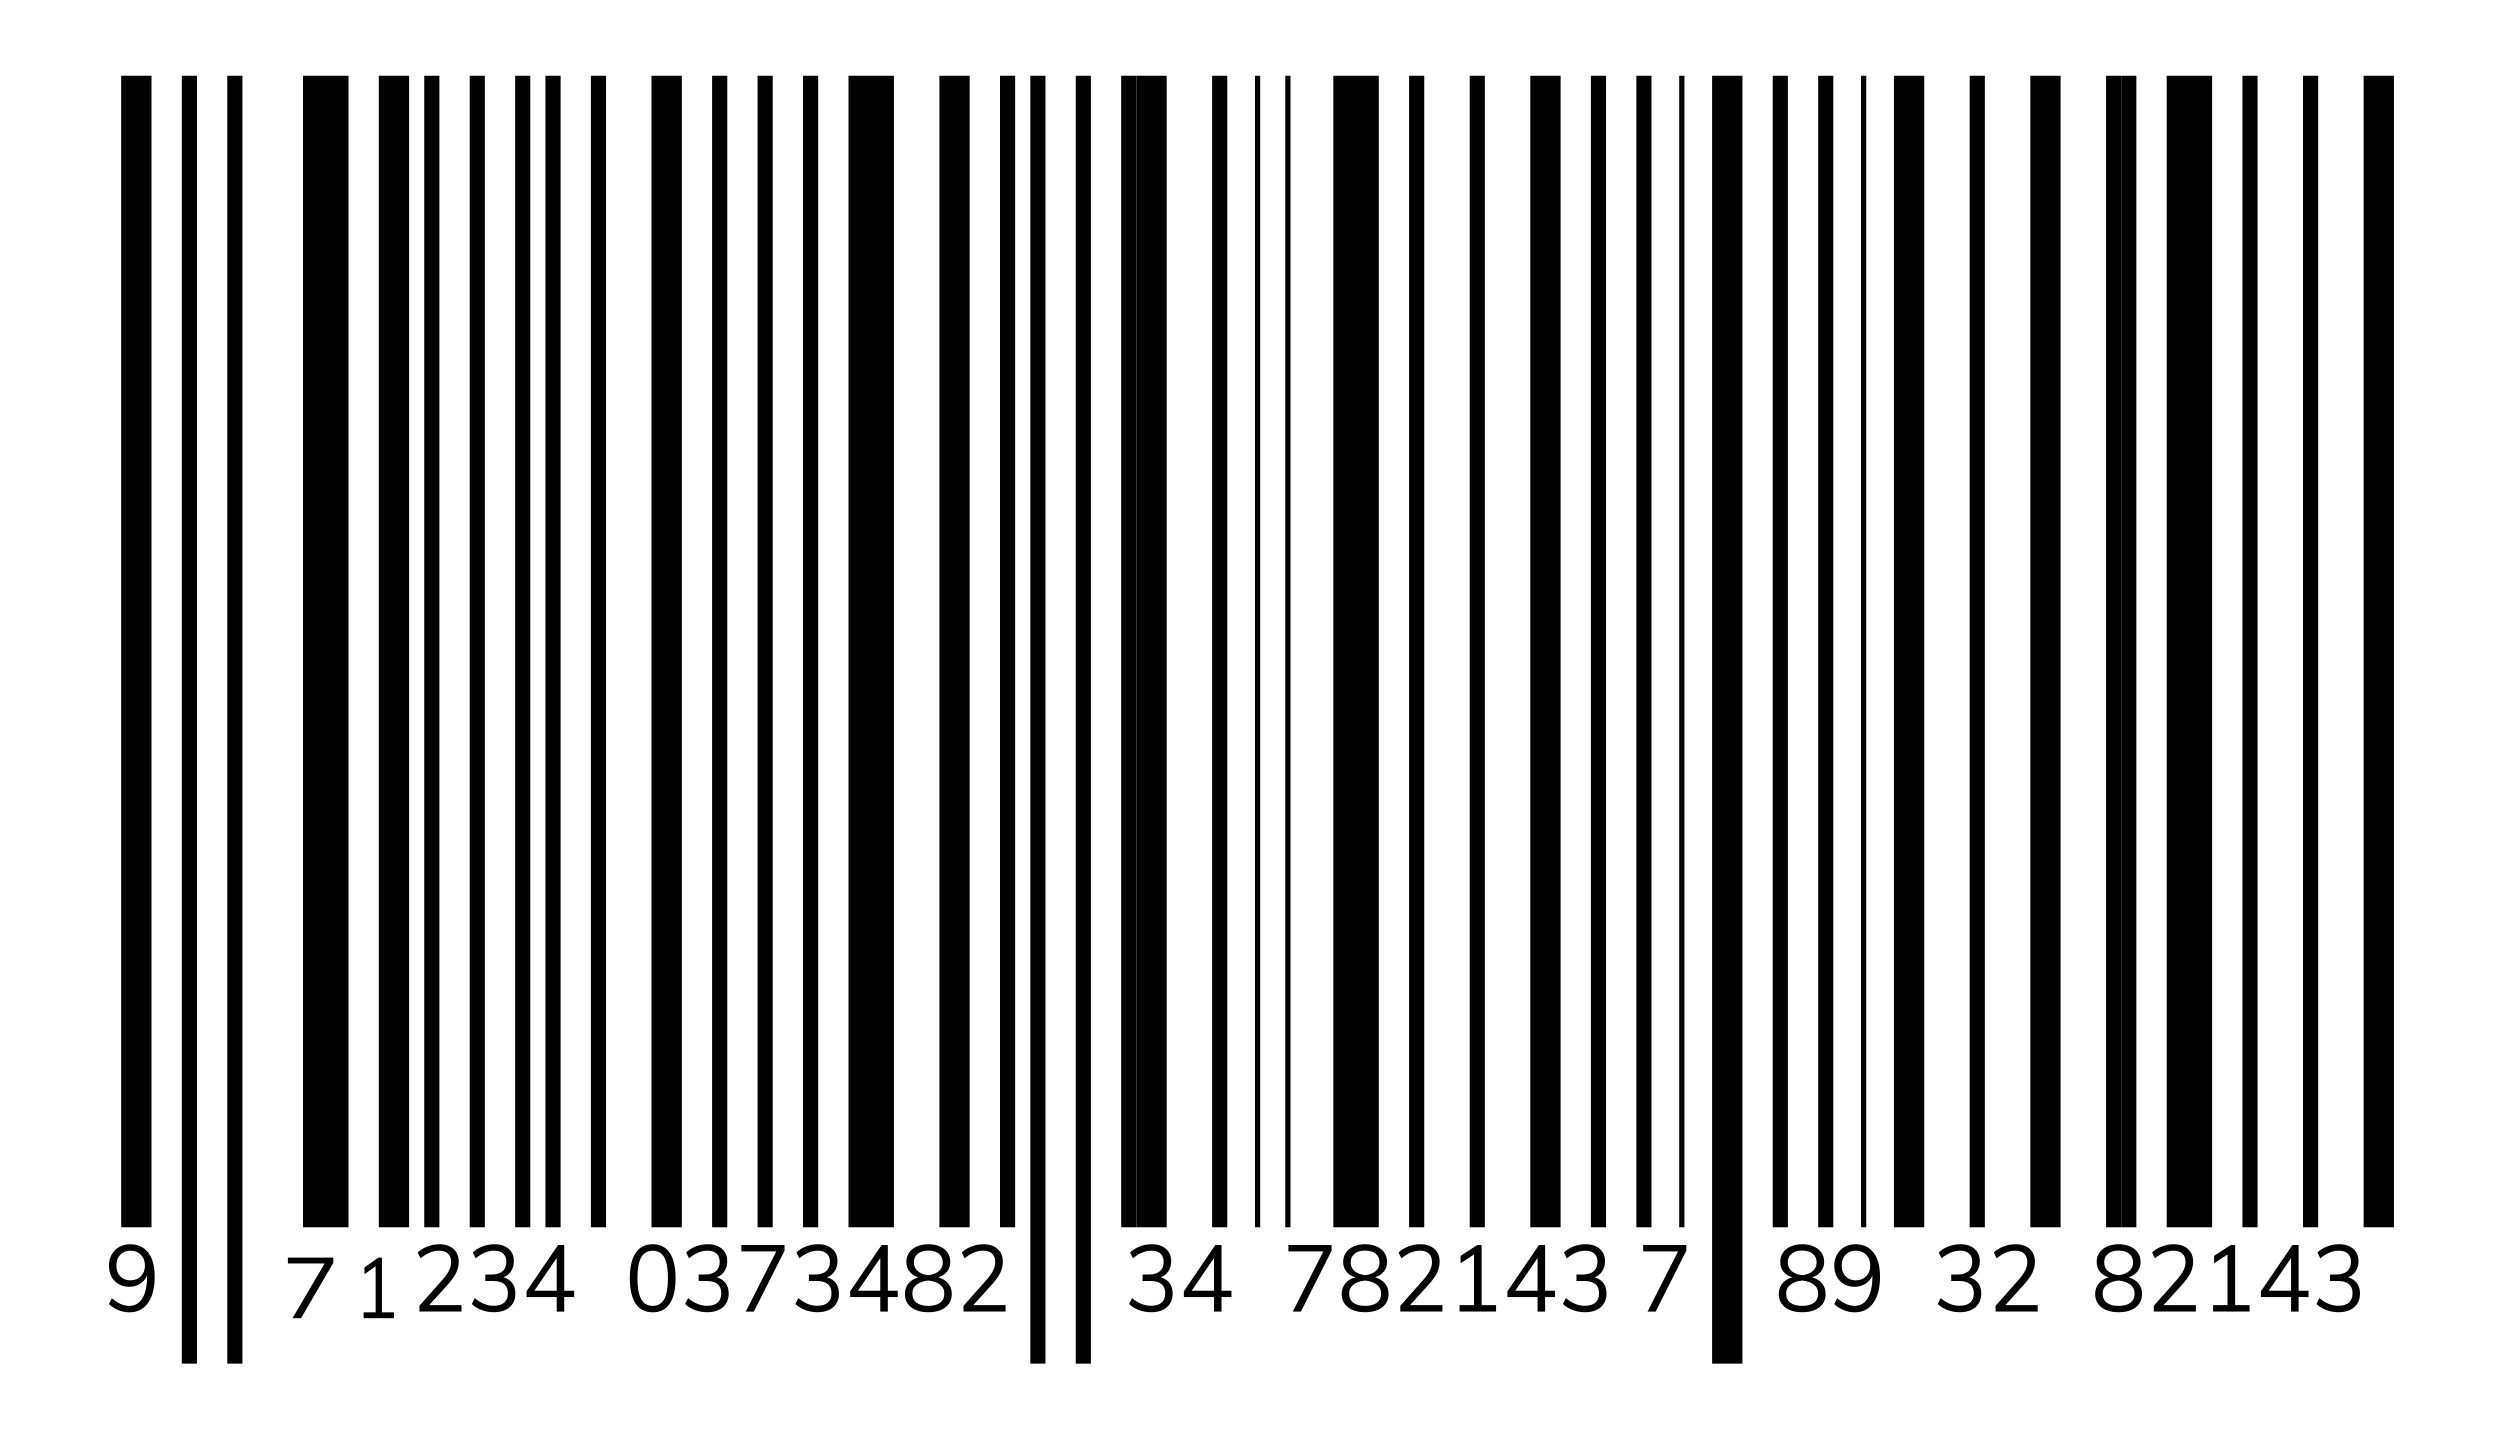 <?xml version="1.0" encoding="UTF-8"?>
<svg width="165px" height="96px" viewBox="0 0 165 96" version="1.1" xmlns="http://www.w3.org/2000/svg" xmlns:xlink="http://www.w3.org/1999/xlink">
    <!-- Generator: Sketch 52.6 (67491) - http://www.bohemiancoding.com/sketch -->
    <title>Group 107</title>
    <desc>Created with Sketch.</desc>
    <g id="Page-1" stroke="none" stroke-width="1" fill="none" fill-rule="evenodd">
        <g id="Page---registration-form-POP-UP-Barcode" transform="translate(-105, -183)">
            <g id="Group-107" transform="translate(105, 183)">
                <polygon id="Fill-1" fill="#FFFFFF" points="0 96 165 96 165 0 0 0"></polygon>
                <polygon id="Fill-2" fill="#000000" points="8 81 10 81 10 5 8 5"></polygon>
                <polygon id="Fill-3" fill="#000000" points="12 90 13 90 13 5 12 5"></polygon>
                <polygon id="Fill-4" fill="#000000" points="15 90 16 90 16 5 15 5"></polygon>
                <polygon id="Fill-5" fill="#000000" points="68 90 69 90 69 5 68 5"></polygon>
                <polygon id="Fill-6" fill="#000000" points="71 90 72 90 72 5 71 5"></polygon>
                <polygon id="Fill-7" fill="#000000" points="130 81 131 81 131 5 130 5"></polygon>
                <polygon id="Fill-8" fill="#000000" points="117 81 118 81 118 5 117 5"></polygon>
                <polygon id="Fill-9" fill="#000000" points="120 81 121 81 121 5 120 5"></polygon>
                <polygon id="Fill-10" fill="#000000" points="122.827 81 123.173 81 123.173 5 122.827 5"></polygon>
                <polygon id="Fill-11" fill="#000000" points="105 81 106 81 106 5 105 5"></polygon>
                <polygon id="Fill-12" fill="#000000" points="108 81 109 81 109 5 108 5"></polygon>
                <polygon id="Fill-13" fill="#000000" points="110.827 81 111.173 81 111.173 5 110.827 5"></polygon>
                <polygon id="Fill-14" fill="#000000" points="25 81 27 81 27 5 25 5"></polygon>
                <polygon id="Fill-15" fill="#000000" points="20 81 23 81 23 5 20 5"></polygon>
                <polygon id="Fill-16" fill="#000000" points="43 81 45 81 45 5 43 5"></polygon>
                <polygon id="Fill-17" fill="#000000" points="56 81 59 81 59 5 56 5"></polygon>
                <polygon id="Fill-18" fill="#000000" points="88 81 91 81 91 5 88 5"></polygon>
                <polygon id="Fill-19" fill="#000000" points="101 81 103 81 103 5 101 5"></polygon>
                <polygon id="Fill-20" fill="#000000" points="97 81 98 81 98 5 97 5"></polygon>
                <polygon id="Fill-21" fill="#000000" points="93 81 94 81 94 5 93 5"></polygon>
                <polygon id="Fill-22" fill="#000000" points="143 81 146 81 146 5 143 5"></polygon>
                <polygon id="Fill-23" fill="#000000" points="156 81 158 81 158 5 156 5"></polygon>
                <polygon id="Fill-24" fill="#000000" points="152 81 153 81 153 5 152 5"></polygon>
                <polygon id="Fill-25" fill="#000000" points="148 81 149 81 149 5 148 5"></polygon>
                <polygon id="Fill-26" fill="#000000" points="34 81 35 81 35 5 34 5"></polygon>
                <polygon id="Fill-27" fill="#000000" points="39 81 40 81 40 5 39 5"></polygon>
                <polygon id="Fill-28" fill="#000000" points="36 81 37 81 37 5 36 5"></polygon>
                <polygon id="Fill-29" fill="#000000" points="50 81 51 81 51 5 50 5"></polygon>
                <polygon id="Fill-30" fill="#000000" points="53 81 54 81 54 5 53 5"></polygon>
                <polygon id="Fill-31" fill="#000000" points="47 81 48 81 48 5 47 5"></polygon>
                <polygon id="Fill-32" fill="#000000" points="31 81 32 81 32 5 31 5"></polygon>
                <polygon id="Fill-33" fill="#000000" points="28 81 29 81 29 5 28 5"></polygon>
                <polygon id="Fill-34" fill="#000000" points="113 90 115 90 115 5 113 5"></polygon>
                <polygon id="Fill-35" fill="#000000" points="66 81 67 81 67 5 66 5"></polygon>
                <polygon id="Fill-36" fill="#000000" points="75 81 77 81 77 5 75 5"></polygon>
                <polygon id="Fill-37" fill="#000000" points="80 81 81 81 81 5 80 5"></polygon>
                <polygon id="Fill-38" fill="#000000" points="74 81 75 81 75 5 74 5"></polygon>
                <polygon id="Fill-39" fill="#000000" points="82.827 81 83.173 81 83.173 5 82.827 5"></polygon>
                <polygon id="Fill-40" fill="#000000" points="84.827 81 85.173 81 85.173 5 84.827 5"></polygon>
                <polygon id="Fill-41" fill="#000000" points="62 81 64 81 64 5 62 5"></polygon>
                <polygon id="Fill-42" fill="#000000" points="125 81 127 81 127 5 125 5"></polygon>
                <polygon id="Fill-43" fill="#000000" points="134 81 136 81 136 5 134 5"></polygon>
                <polygon id="Fill-44" fill="#000000" points="139 81 140 81 140 5 139 5"></polygon>
                <polygon id="Fill-45" fill="#000000" points="140 81 141 81 141 5 140 5"></polygon>
                <polygon id="Fill-46" fill="#000000" points="19 83 22 83 22 83.343 19.868 87 19.306 87 21.426 83.388 19 83.388"></polygon>
                <polygon id="Fill-47" fill="#000000" points="25.209 86.613 26 86.613 26 87 24 87 24 86.613 24.791 86.613 24.791 83.573 24.055 84.095 24.055 83.652 24.972 83 25.209 83"></polygon>
                <g id="Group-106" transform="translate(7, 82)" fill="#000000">
                    <path d="M23.46,4.138 L23.46,4.563 L20.682,4.563 L20.682,4.181 L22.192,2.478 C22.394,2.247 22.541,2.039 22.635,1.854 C22.728,1.669 22.774,1.483 22.774,1.298 C22.774,1.056 22.706,0.869 22.568,0.74 C22.431,0.61 22.234,0.545 21.98,0.545 C21.567,0.545 21.159,0.714 20.755,1.052 L20.567,0.663 C20.737,0.498 20.951,0.366 21.209,0.268 C21.469,0.169 21.729,0.119 21.992,0.119 C22.388,0.119 22.702,0.223 22.932,0.431 C23.162,0.639 23.277,0.92 23.277,1.273 C23.277,1.525 23.222,1.767 23.11,1.999 C23,2.231 22.815,2.492 22.556,2.78 L21.325,4.138 L23.46,4.138 Z" id="Fill-48"></path>
                    <path d="M26.813,2.687 C26.946,2.869 27.013,3.096 27.013,3.372 C27.013,3.755 26.886,4.056 26.631,4.277 C26.377,4.497 26.031,4.606 25.594,4.606 C25.315,4.606 25.047,4.559 24.791,4.465 C24.534,4.37 24.316,4.237 24.139,4.064 L24.333,3.675 C24.733,4.012 25.149,4.181 25.582,4.181 C25.889,4.181 26.122,4.111 26.282,3.971 C26.442,3.831 26.522,3.625 26.522,3.354 C26.522,2.815 26.19,2.545 25.527,2.545 L25.03,2.545 L25.03,2.119 L25.431,2.119 C25.749,2.119 25.994,2.047 26.164,1.903 C26.334,1.759 26.419,1.553 26.419,1.286 C26.419,1.047 26.349,0.864 26.21,0.737 C26.07,0.609 25.873,0.545 25.618,0.545 C25.206,0.545 24.798,0.714 24.393,1.052 L24.205,0.663 C24.379,0.494 24.593,0.361 24.845,0.264 C25.098,0.168 25.361,0.119 25.636,0.119 C26.025,0.119 26.335,0.22 26.567,0.421 C26.8,0.624 26.916,0.895 26.916,1.237 C26.916,1.488 26.855,1.707 26.734,1.897 C26.613,2.087 26.445,2.222 26.231,2.304 C26.485,2.379 26.679,2.506 26.813,2.687" id="Fill-50"></path>
                    <path d="M28.268,3.187 L29.742,3.187 L29.742,1.027 L28.268,3.187 Z M30.894,3.187 L30.894,3.607 L30.239,3.607 L30.239,4.564 L29.742,4.564 L29.742,3.607 L27.753,3.607 L27.753,3.224 L29.833,0.169 L30.239,0.169 L30.239,3.187 L30.894,3.187 Z" id="Fill-52"></path>
                    <path d="M36.839,3.742 C37.003,3.446 37.085,2.986 37.085,2.36 C37.085,1.739 37.004,1.282 36.843,0.99 C36.681,0.697 36.426,0.552 36.078,0.552 C35.735,0.552 35.481,0.697 35.317,0.99 C35.154,1.282 35.072,1.739 35.072,2.36 C35.072,2.982 35.154,3.441 35.317,3.74 C35.481,4.038 35.735,4.187 36.078,4.187 C36.422,4.187 36.676,4.039 36.839,3.742 M34.954,4.042 C34.697,3.662 34.569,3.103 34.569,2.366 C34.569,1.629 34.697,1.071 34.954,0.69 C35.211,0.31 35.585,0.119 36.078,0.119 C36.572,0.119 36.947,0.31 37.203,0.69 C37.46,1.071 37.588,1.627 37.588,2.36 C37.588,3.097 37.46,3.656 37.203,4.039 C36.947,4.422 36.572,4.613 36.078,4.613 C35.585,4.613 35.211,4.423 34.954,4.042" id="Fill-54"></path>
                    <path d="M40.893,2.687 C41.027,2.869 41.093,3.096 41.093,3.372 C41.093,3.755 40.966,4.056 40.711,4.277 C40.457,4.497 40.111,4.606 39.674,4.606 C39.396,4.606 39.128,4.559 38.871,4.465 C38.614,4.37 38.397,4.237 38.219,4.064 L38.413,3.675 C38.813,4.012 39.23,4.181 39.663,4.181 C39.97,4.181 40.203,4.111 40.363,3.971 C40.522,3.831 40.602,3.625 40.602,3.354 C40.602,2.815 40.271,2.545 39.608,2.545 L39.111,2.545 L39.111,2.119 L39.511,2.119 C39.83,2.119 40.075,2.047 40.245,1.903 C40.414,1.759 40.499,1.553 40.499,1.286 C40.499,1.047 40.43,0.864 40.29,0.737 C40.15,0.609 39.954,0.545 39.699,0.545 C39.286,0.545 38.878,0.714 38.474,1.052 L38.286,0.663 C38.459,0.494 38.673,0.361 38.925,0.264 C39.178,0.168 39.442,0.119 39.717,0.119 C40.105,0.119 40.415,0.22 40.648,0.421 C40.88,0.624 40.996,0.895 40.996,1.237 C40.996,1.488 40.936,1.707 40.814,1.897 C40.693,2.087 40.525,2.222 40.311,2.304 C40.566,2.379 40.76,2.506 40.893,2.687" id="Fill-56"></path>
                    <polygon id="Fill-58" points="41.93 0.169 44.78 0.169 44.78 0.545 42.755 4.564 42.221 4.564 44.235 0.594 41.93 0.594"></polygon>
                    <path d="M48.17,2.687 C48.303,2.869 48.37,3.096 48.37,3.372 C48.37,3.755 48.243,4.056 47.988,4.277 C47.734,4.497 47.388,4.606 46.951,4.606 C46.672,4.606 46.404,4.559 46.148,4.465 C45.891,4.37 45.673,4.237 45.496,4.064 L45.69,3.675 C46.09,4.012 46.506,4.181 46.939,4.181 C47.246,4.181 47.479,4.111 47.639,3.971 C47.799,3.831 47.879,3.625 47.879,3.354 C47.879,2.815 47.547,2.545 46.884,2.545 L46.387,2.545 L46.387,2.119 L46.788,2.119 C47.107,2.119 47.351,2.047 47.521,1.903 C47.691,1.759 47.776,1.553 47.776,1.286 C47.776,1.047 47.706,0.864 47.567,0.737 C47.427,0.609 47.23,0.545 46.976,0.545 C46.563,0.545 46.155,0.714 45.75,1.052 L45.562,0.663 C45.736,0.494 45.95,0.361 46.202,0.264 C46.455,0.168 46.718,0.119 46.994,0.119 C47.382,0.119 47.692,0.22 47.924,0.421 C48.157,0.624 48.273,0.895 48.273,1.237 C48.273,1.488 48.213,1.707 48.091,1.897 C47.97,2.087 47.802,2.222 47.588,2.304 C47.843,2.379 48.037,2.506 48.17,2.687" id="Fill-60"></path>
                    <path d="M49.625,3.187 L51.099,3.187 L51.099,1.027 L49.625,3.187 Z M52.251,3.187 L52.251,3.607 L51.596,3.607 L51.596,4.564 L51.099,4.564 L51.099,3.607 L49.11,3.607 L49.11,3.224 L51.19,0.169 L51.596,0.169 L51.596,3.187 L52.251,3.187 Z" id="Fill-62"></path>
                    <path d="M53.576,1.894 C53.748,2.04 53.979,2.129 54.27,2.163 C54.561,2.129 54.793,2.04 54.965,1.894 C55.137,1.748 55.223,1.558 55.223,1.323 C55.223,1.08 55.139,0.889 54.971,0.749 C54.803,0.609 54.57,0.539 54.27,0.539 C53.971,0.539 53.738,0.609 53.57,0.749 C53.402,0.889 53.318,1.08 53.318,1.323 C53.318,1.558 53.404,1.748 53.576,1.894 M55.053,3.977 C55.234,3.837 55.325,3.634 55.325,3.366 C55.325,3.123 55.229,2.929 55.037,2.783 C54.846,2.637 54.59,2.547 54.27,2.514 C53.951,2.547 53.695,2.637 53.503,2.783 C53.311,2.929 53.216,3.123 53.216,3.366 C53.216,3.634 53.306,3.837 53.488,3.977 C53.67,4.117 53.931,4.187 54.27,4.187 C54.61,4.187 54.871,4.117 55.053,3.977 M55.583,2.709 C55.739,2.9 55.817,3.13 55.817,3.397 C55.817,3.771 55.677,4.067 55.399,4.283 C55.119,4.499 54.744,4.607 54.27,4.607 C53.798,4.607 53.421,4.499 53.142,4.283 C52.863,4.067 52.724,3.771 52.724,3.397 C52.724,3.13 52.804,2.899 52.964,2.706 C53.123,2.512 53.343,2.378 53.622,2.304 C53.363,2.226 53.165,2.098 53.027,1.919 C52.89,1.74 52.821,1.529 52.821,1.286 C52.821,1.052 52.882,0.846 53.003,0.671 C53.124,0.497 53.295,0.361 53.516,0.264 C53.736,0.168 53.987,0.119 54.27,0.119 C54.553,0.119 54.805,0.168 55.026,0.264 C55.246,0.361 55.417,0.497 55.538,0.671 C55.659,0.846 55.72,1.052 55.72,1.286 C55.72,1.529 55.65,1.74 55.511,1.919 C55.371,2.098 55.176,2.226 54.925,2.304 C55.208,2.383 55.428,2.517 55.583,2.709" id="Fill-64"></path>
                    <path d="M59.37,4.138 L59.37,4.563 L56.593,4.563 L56.593,4.181 L58.103,2.478 C58.305,2.247 58.452,2.039 58.545,1.854 C58.638,1.669 58.685,1.483 58.685,1.298 C58.685,1.056 58.616,0.869 58.479,0.74 C58.341,0.61 58.145,0.545 57.891,0.545 C57.478,0.545 57.07,0.714 56.665,1.052 L56.477,0.663 C56.647,0.498 56.862,0.366 57.12,0.268 C57.379,0.169 57.64,0.119 57.903,0.119 C58.299,0.119 58.612,0.223 58.843,0.431 C59.073,0.639 59.188,0.92 59.188,1.273 C59.188,1.525 59.132,1.767 59.021,1.999 C58.91,2.231 58.725,2.492 58.466,2.78 L57.236,4.138 L59.37,4.138 Z" id="Fill-66"></path>
                    <path d="M2.3,2.23 C2.478,2.049 2.567,1.815 2.567,1.527 C2.567,1.235 2.478,0.998 2.3,0.817 C2.122,0.636 1.89,0.545 1.602,0.545 C1.328,0.545 1.105,0.635 0.936,0.814 C0.766,0.992 0.681,1.23 0.681,1.527 C0.681,1.819 0.766,2.055 0.936,2.233 C1.105,2.412 1.33,2.502 1.609,2.502 C1.891,2.502 2.122,2.412 2.3,2.23 M2.785,0.675 C3.068,1.045 3.209,1.572 3.209,2.255 C3.209,3 3.063,3.579 2.77,3.992 C2.477,4.406 2.067,4.613 1.542,4.613 C1.295,4.613 1.054,4.565 0.817,4.471 C0.581,4.376 0.371,4.242 0.19,4.07 L0.383,3.681 C0.59,3.858 0.786,3.987 0.972,4.067 C1.158,4.147 1.346,4.187 1.536,4.187 C1.908,4.187 2.196,4.018 2.4,3.681 C2.604,3.344 2.706,2.87 2.706,2.261 L2.706,2.181 C2.613,2.412 2.462,2.594 2.251,2.727 C2.041,2.861 1.8,2.928 1.53,2.928 C1.267,2.928 1.035,2.869 0.832,2.752 C0.63,2.635 0.473,2.47 0.359,2.258 C0.246,2.047 0.19,1.805 0.19,1.533 C0.19,1.261 0.249,1.019 0.369,0.805 C0.488,0.59 0.653,0.423 0.863,0.301 C1.073,0.18 1.311,0.12 1.578,0.12 C2.1,0.12 2.502,0.305 2.785,0.675" id="Fill-68"></path>
                    <path d="M70.194,2.687 C70.328,2.869 70.394,3.096 70.394,3.373 C70.394,3.755 70.267,4.056 70.012,4.277 C69.758,4.497 69.412,4.607 68.975,4.607 C68.697,4.607 68.429,4.56 68.172,4.465 C67.915,4.37 67.698,4.237 67.52,4.064 L67.714,3.675 C68.114,4.012 68.531,4.181 68.964,4.181 C69.271,4.181 69.504,4.111 69.664,3.971 C69.823,3.832 69.903,3.625 69.903,3.354 C69.903,2.815 69.572,2.545 68.909,2.545 L68.411,2.545 L68.411,2.119 L68.812,2.119 C69.131,2.119 69.376,2.048 69.546,1.903 C69.716,1.759 69.8,1.554 69.8,1.286 C69.8,1.047 69.731,0.864 69.591,0.737 C69.451,0.609 69.255,0.545 69,0.545 C68.587,0.545 68.179,0.714 67.774,1.052 L67.587,0.663 C67.76,0.494 67.974,0.361 68.226,0.264 C68.479,0.168 68.743,0.119 69.018,0.119 C69.406,0.119 69.716,0.22 69.949,0.422 C70.181,0.624 70.297,0.895 70.297,1.237 C70.297,1.488 70.237,1.708 70.115,1.897 C69.994,2.087 69.826,2.222 69.612,2.304 C69.867,2.379 70.061,2.506 70.194,2.687" id="Fill-70"></path>
                    <path d="M71.65,3.187 L73.123,3.187 L73.123,1.027 L71.65,3.187 Z M74.275,3.187 L74.275,3.607 L73.62,3.607 L73.62,4.564 L73.123,4.564 L73.123,3.607 L71.134,3.607 L71.134,3.224 L73.214,0.169 L73.62,0.169 L73.62,3.187 L74.275,3.187 Z" id="Fill-72"></path>
                    <polygon id="Fill-74" points="78.035 0.169 80.885 0.169 80.885 0.545 78.86 4.564 78.325 4.564 80.339 0.594 78.035 0.594"></polygon>
                    <path d="M82.404,1.894 C82.576,2.041 82.807,2.129 83.098,2.163 C83.389,2.129 83.621,2.041 83.793,1.894 C83.964,1.748 84.05,1.558 84.05,1.323 C84.05,1.081 83.967,0.889 83.799,0.749 C83.631,0.609 83.397,0.539 83.098,0.539 C82.799,0.539 82.565,0.609 82.398,0.749 C82.23,0.889 82.146,1.081 82.146,1.323 C82.146,1.558 82.232,1.748 82.404,1.894 M83.881,3.977 C84.062,3.837 84.153,3.634 84.153,3.366 C84.153,3.123 84.057,2.929 83.865,2.783 C83.673,2.637 83.418,2.547 83.098,2.514 C82.779,2.547 82.523,2.637 82.331,2.783 C82.139,2.929 82.043,3.123 82.043,3.366 C82.043,3.634 82.134,3.837 82.316,3.977 C82.498,4.117 82.759,4.187 83.098,4.187 C83.438,4.187 83.698,4.117 83.881,3.977 M84.411,2.709 C84.567,2.9 84.645,3.13 84.645,3.397 C84.645,3.772 84.505,4.067 84.226,4.283 C83.947,4.499 83.571,4.607 83.098,4.607 C82.626,4.607 82.249,4.499 81.97,4.283 C81.691,4.067 81.552,3.772 81.552,3.397 C81.552,3.13 81.632,2.899 81.791,2.706 C81.951,2.512 82.17,2.378 82.45,2.304 C82.191,2.226 81.992,2.098 81.855,1.919 C81.718,1.74 81.649,1.529 81.649,1.286 C81.649,1.052 81.709,0.847 81.831,0.672 C81.952,0.497 82.123,0.361 82.343,0.264 C82.563,0.168 82.815,0.119 83.098,0.119 C83.381,0.119 83.633,0.168 83.853,0.264 C84.074,0.361 84.244,0.497 84.366,0.672 C84.487,0.847 84.547,1.052 84.547,1.286 C84.547,1.529 84.478,1.74 84.338,1.919 C84.199,2.098 84.004,2.226 83.753,2.304 C84.036,2.383 84.255,2.517 84.411,2.709" id="Fill-76"></path>
                    <path d="M88.198,4.138 L88.198,4.563 L85.421,4.563 L85.421,4.181 L86.931,2.478 C87.133,2.247 87.28,2.039 87.373,1.854 C87.466,1.669 87.513,1.483 87.513,1.299 C87.513,1.056 87.444,0.869 87.307,0.74 C87.169,0.61 86.973,0.545 86.718,0.545 C86.306,0.545 85.898,0.714 85.494,1.052 L85.305,0.663 C85.475,0.498 85.69,0.366 85.948,0.268 C86.207,0.169 86.468,0.119 86.731,0.119 C87.127,0.119 87.44,0.223 87.671,0.431 C87.901,0.639 88.016,0.92 88.016,1.274 C88.016,1.525 87.96,1.767 87.849,1.999 C87.738,2.232 87.553,2.492 87.294,2.78 L86.064,4.138 L88.198,4.138 Z" id="Fill-78"></path>
                    <polygon id="Fill-80" points="90.788 4.138 91.74 4.138 91.74 4.563 89.332 4.563 89.332 4.138 90.284 4.138 90.284 0.798 89.399 1.373 89.399 0.885 90.502 0.169 90.788 0.169"></polygon>
                    <path d="M93.007,3.187 L94.48,3.187 L94.48,1.027 L93.007,3.187 Z M95.632,3.187 L95.632,3.607 L94.978,3.607 L94.978,4.564 L94.48,4.564 L94.48,3.607 L92.491,3.607 L92.491,3.224 L94.571,0.169 L94.978,0.169 L94.978,3.187 L95.632,3.187 Z" id="Fill-82"></path>
                    <path d="M98.828,2.687 C98.962,2.869 99.028,3.096 99.028,3.373 C99.028,3.755 98.901,4.056 98.647,4.277 C98.392,4.497 98.046,4.607 97.609,4.607 C97.331,4.607 97.063,4.56 96.806,4.465 C96.549,4.37 96.332,4.237 96.154,4.064 L96.348,3.675 C96.748,4.012 97.165,4.181 97.597,4.181 C97.904,4.181 98.138,4.111 98.298,3.971 C98.457,3.832 98.537,3.625 98.537,3.354 C98.537,2.815 98.206,2.545 97.543,2.545 L97.046,2.545 L97.046,2.119 L97.446,2.119 C97.765,2.119 98.01,2.048 98.179,1.903 C98.349,1.759 98.434,1.554 98.434,1.286 C98.434,1.047 98.365,0.864 98.225,0.737 C98.085,0.609 97.888,0.545 97.634,0.545 C97.221,0.545 96.813,0.714 96.409,1.052 L96.221,0.663 C96.394,0.494 96.608,0.361 96.861,0.264 C97.113,0.168 97.377,0.119 97.652,0.119 C98.04,0.119 98.35,0.22 98.583,0.422 C98.815,0.624 98.931,0.895 98.931,1.237 C98.931,1.488 98.871,1.708 98.749,1.897 C98.628,2.087 98.46,2.222 98.246,2.304 C98.501,2.379 98.695,2.506 98.828,2.687" id="Fill-84"></path>
                    <polygon id="Fill-86" points="101.448 0.169 104.298 0.169 104.298 0.545 102.273 4.564 101.738 4.564 103.752 0.594 101.448 0.594"></polygon>
                    <path d="M111.25,1.894 C111.422,2.04 111.653,2.129 111.945,2.163 C112.236,2.129 112.467,2.04 112.639,1.894 C112.811,1.748 112.896,1.558 112.896,1.323 C112.896,1.08 112.813,0.889 112.645,0.749 C112.477,0.609 112.243,0.539 111.945,0.539 C111.645,0.539 111.412,0.609 111.244,0.749 C111.076,0.889 110.993,1.08 110.993,1.323 C110.993,1.558 111.078,1.748 111.25,1.894 M112.727,3.977 C112.909,3.837 113,3.634 113,3.366 C113,3.123 112.904,2.929 112.712,2.783 C112.52,2.637 112.264,2.547 111.945,2.514 C111.625,2.547 111.37,2.637 111.178,2.783 C110.986,2.929 110.889,3.123 110.889,3.366 C110.889,3.634 110.981,3.837 111.162,3.977 C111.344,4.117 111.605,4.187 111.945,4.187 C112.284,4.187 112.545,4.117 112.727,3.977 M113.257,2.709 C113.413,2.9 113.491,3.13 113.491,3.397 C113.491,3.771 113.352,4.067 113.072,4.283 C112.794,4.499 112.417,4.607 111.945,4.607 C111.472,4.607 111.096,4.499 110.816,4.283 C110.538,4.067 110.398,3.771 110.398,3.397 C110.398,3.13 110.478,2.899 110.638,2.706 C110.798,2.512 111.017,2.378 111.296,2.304 C111.037,2.226 110.839,2.098 110.701,1.919 C110.564,1.74 110.495,1.529 110.495,1.286 C110.495,1.052 110.556,0.846 110.677,0.671 C110.798,0.497 110.969,0.361 111.189,0.264 C111.41,0.168 111.661,0.119 111.945,0.119 C112.227,0.119 112.479,0.168 112.7,0.264 C112.92,0.361 113.091,0.497 113.212,0.671 C113.333,0.846 113.394,1.052 113.394,1.286 C113.394,1.529 113.324,1.74 113.185,1.919 C113.045,2.098 112.85,2.226 112.6,2.304 C112.882,2.383 113.101,2.517 113.257,2.709" id="Fill-88"></path>
                    <path d="M116.171,2.23 C116.349,2.049 116.438,1.815 116.438,1.527 C116.438,1.235 116.349,0.998 116.171,0.817 C115.993,0.636 115.761,0.545 115.474,0.545 C115.199,0.545 114.977,0.635 114.807,0.814 C114.637,0.992 114.552,1.23 114.552,1.527 C114.552,1.819 114.637,2.055 114.807,2.233 C114.977,2.412 115.201,2.502 115.48,2.502 C115.763,2.502 115.993,2.412 116.171,2.23 M116.656,0.675 C116.939,1.045 117.081,1.572 117.081,2.255 C117.081,3 116.934,3.579 116.641,3.992 C116.348,4.406 115.939,4.613 115.413,4.613 C115.166,4.613 114.925,4.565 114.689,4.471 C114.452,4.376 114.243,4.242 114.061,4.07 L114.255,3.681 C114.461,3.858 114.657,3.987 114.843,4.067 C115.029,4.147 115.217,4.187 115.407,4.187 C115.779,4.187 116.067,4.018 116.272,3.681 C116.475,3.344 116.577,2.87 116.577,2.261 L116.577,2.181 C116.484,2.412 116.333,2.594 116.123,2.727 C115.913,2.861 115.672,2.928 115.401,2.928 C115.139,2.928 114.906,2.869 114.704,2.752 C114.502,2.635 114.344,2.47 114.231,2.258 C114.118,2.047 114.061,1.805 114.061,1.533 C114.061,1.261 114.12,1.019 114.24,0.805 C114.359,0.59 114.524,0.423 114.734,0.301 C114.944,0.18 115.183,0.12 115.45,0.12 C115.971,0.12 116.374,0.305 116.656,0.675" id="Fill-90"></path>
                    <path d="M123.563,2.687 C123.696,2.869 123.763,3.096 123.763,3.372 C123.763,3.755 123.636,4.056 123.381,4.277 C123.127,4.497 122.781,4.606 122.344,4.606 C122.065,4.606 121.798,4.559 121.541,4.465 C121.284,4.37 121.066,4.237 120.889,4.064 L121.083,3.675 C121.483,4.012 121.899,4.181 122.332,4.181 C122.639,4.181 122.872,4.111 123.032,3.971 C123.192,3.831 123.272,3.625 123.272,3.354 C123.272,2.815 122.94,2.545 122.277,2.545 L121.78,2.545 L121.78,2.119 L122.181,2.119 C122.5,2.119 122.744,2.047 122.914,1.903 C123.084,1.759 123.169,1.553 123.169,1.286 C123.169,1.047 123.099,0.864 122.96,0.737 C122.82,0.609 122.623,0.545 122.369,0.545 C121.956,0.545 121.548,0.714 121.143,1.052 L120.955,0.663 C121.129,0.494 121.343,0.361 121.595,0.264 C121.848,0.168 122.111,0.119 122.387,0.119 C122.775,0.119 123.085,0.22 123.317,0.421 C123.55,0.624 123.666,0.895 123.666,1.237 C123.666,1.488 123.606,1.707 123.484,1.897 C123.363,2.087 123.195,2.222 122.981,2.304 C123.236,2.379 123.43,2.506 123.563,2.687" id="Fill-92"></path>
                    <path d="M127.487,4.138 L127.487,4.563 L124.709,4.563 L124.709,4.181 L126.219,2.478 C126.421,2.247 126.569,2.039 126.662,1.854 C126.755,1.669 126.801,1.483 126.801,1.298 C126.801,1.056 126.733,0.869 126.595,0.74 C126.457,0.61 126.261,0.545 126.007,0.545 C125.595,0.545 125.186,0.714 124.782,1.052 L124.594,0.663 C124.764,0.498 124.978,0.366 125.236,0.268 C125.495,0.169 125.756,0.119 126.019,0.119 C126.415,0.119 126.728,0.223 126.959,0.431 C127.189,0.639 127.304,0.92 127.304,1.273 C127.304,1.525 127.249,1.767 127.138,1.999 C127.026,2.231 126.841,2.492 126.583,2.78 L125.352,4.138 L127.487,4.138 Z" id="Fill-94"></path>
                    <path d="M132.134,1.894 C132.306,2.04 132.538,2.129 132.829,2.163 C133.12,2.129 133.351,2.04 133.523,1.894 C133.695,1.748 133.781,1.558 133.781,1.323 C133.781,1.08 133.697,0.889 133.529,0.749 C133.361,0.609 133.128,0.539 132.829,0.539 C132.529,0.539 132.296,0.609 132.128,0.749 C131.96,0.889 131.877,1.08 131.877,1.323 C131.877,1.558 131.962,1.748 132.134,1.894 M133.611,3.977 C133.793,3.837 133.884,3.634 133.884,3.366 C133.884,3.123 133.788,2.929 133.596,2.783 C133.404,2.637 133.148,2.547 132.829,2.514 C132.509,2.547 132.254,2.637 132.062,2.783 C131.87,2.929 131.774,3.123 131.774,3.366 C131.774,3.634 131.865,3.837 132.046,3.977 C132.228,4.117 132.489,4.187 132.829,4.187 C133.168,4.187 133.429,4.117 133.611,3.977 M134.141,2.709 C134.297,2.9 134.375,3.13 134.375,3.397 C134.375,3.771 134.236,4.067 133.957,4.283 C133.678,4.499 133.302,4.607 132.829,4.607 C132.356,4.607 131.98,4.499 131.701,4.283 C131.422,4.067 131.282,3.771 131.282,3.397 C131.282,3.13 131.362,2.899 131.522,2.706 C131.682,2.512 131.901,2.378 132.18,2.304 C131.921,2.226 131.723,2.098 131.585,1.919 C131.448,1.74 131.38,1.529 131.38,1.286 C131.38,1.052 131.44,0.846 131.561,0.671 C131.682,0.497 131.853,0.361 132.074,0.264 C132.294,0.168 132.546,0.119 132.829,0.119 C133.111,0.119 133.363,0.168 133.584,0.264 C133.804,0.361 133.975,0.497 134.096,0.671 C134.218,0.846 134.278,1.052 134.278,1.286 C134.278,1.529 134.208,1.74 134.069,1.919 C133.929,2.098 133.734,2.226 133.484,2.304 C133.766,2.383 133.986,2.517 134.141,2.709" id="Fill-96"></path>
                    <path d="M137.929,4.138 L137.929,4.563 L135.151,4.563 L135.151,4.181 L136.661,2.478 C136.863,2.247 137.011,2.039 137.104,1.854 C137.197,1.669 137.243,1.483 137.243,1.298 C137.243,1.056 137.175,0.869 137.037,0.74 C136.9,0.61 136.704,0.545 136.449,0.545 C136.037,0.545 135.628,0.714 135.224,1.052 L135.036,0.663 C135.206,0.498 135.42,0.366 135.679,0.268 C135.938,0.169 136.198,0.119 136.461,0.119 C136.857,0.119 137.171,0.223 137.401,0.431 C137.631,0.639 137.747,0.92 137.747,1.273 C137.747,1.525 137.691,1.767 137.58,1.999 C137.469,2.231 137.284,2.492 137.025,2.78 L135.794,4.138 L137.929,4.138 Z" id="Fill-98"></path>
                    <polygon id="Fill-100" points="140.518 4.138 141.47 4.138 141.47 4.563 139.062 4.563 139.062 4.138 140.015 4.138 140.015 0.798 139.129 1.372 139.129 0.885 140.233 0.169 140.518 0.169"></polygon>
                    <path d="M142.737,3.187 L144.211,3.187 L144.211,1.027 L142.737,3.187 Z M145.363,3.187 L145.363,3.607 L144.708,3.607 L144.708,4.564 L144.211,4.564 L144.211,3.607 L142.222,3.607 L142.222,3.224 L144.302,0.169 L144.708,0.169 L144.708,3.187 L145.363,3.187 Z" id="Fill-102"></path>
                    <path d="M148.559,2.687 C148.692,2.869 148.759,3.096 148.759,3.372 C148.759,3.755 148.631,4.056 148.377,4.277 C148.122,4.497 147.777,4.606 147.34,4.606 C147.061,4.606 146.793,4.559 146.537,4.465 C146.28,4.37 146.062,4.237 145.885,4.064 L146.079,3.675 C146.479,4.012 146.895,4.181 147.328,4.181 C147.635,4.181 147.868,4.111 148.028,3.971 C148.188,3.831 148.268,3.625 148.268,3.354 C148.268,2.815 147.936,2.545 147.273,2.545 L146.776,2.545 L146.776,2.119 L147.176,2.119 C147.495,2.119 147.74,2.047 147.91,1.903 C148.08,1.759 148.165,1.553 148.165,1.286 C148.165,1.047 148.095,0.864 147.955,0.737 C147.816,0.609 147.619,0.545 147.364,0.545 C146.952,0.545 146.543,0.714 146.139,1.052 L145.951,0.663 C146.125,0.494 146.338,0.361 146.591,0.264 C146.844,0.168 147.107,0.119 147.382,0.119 C147.77,0.119 148.081,0.22 148.313,0.421 C148.546,0.624 148.662,0.895 148.662,1.237 C148.662,1.488 148.601,1.707 148.48,1.897 C148.359,2.087 148.191,2.222 147.977,2.304 C148.231,2.379 148.425,2.506 148.559,2.687" id="Fill-104"></path>
                </g>
            </g>
        </g>
    </g>
</svg>